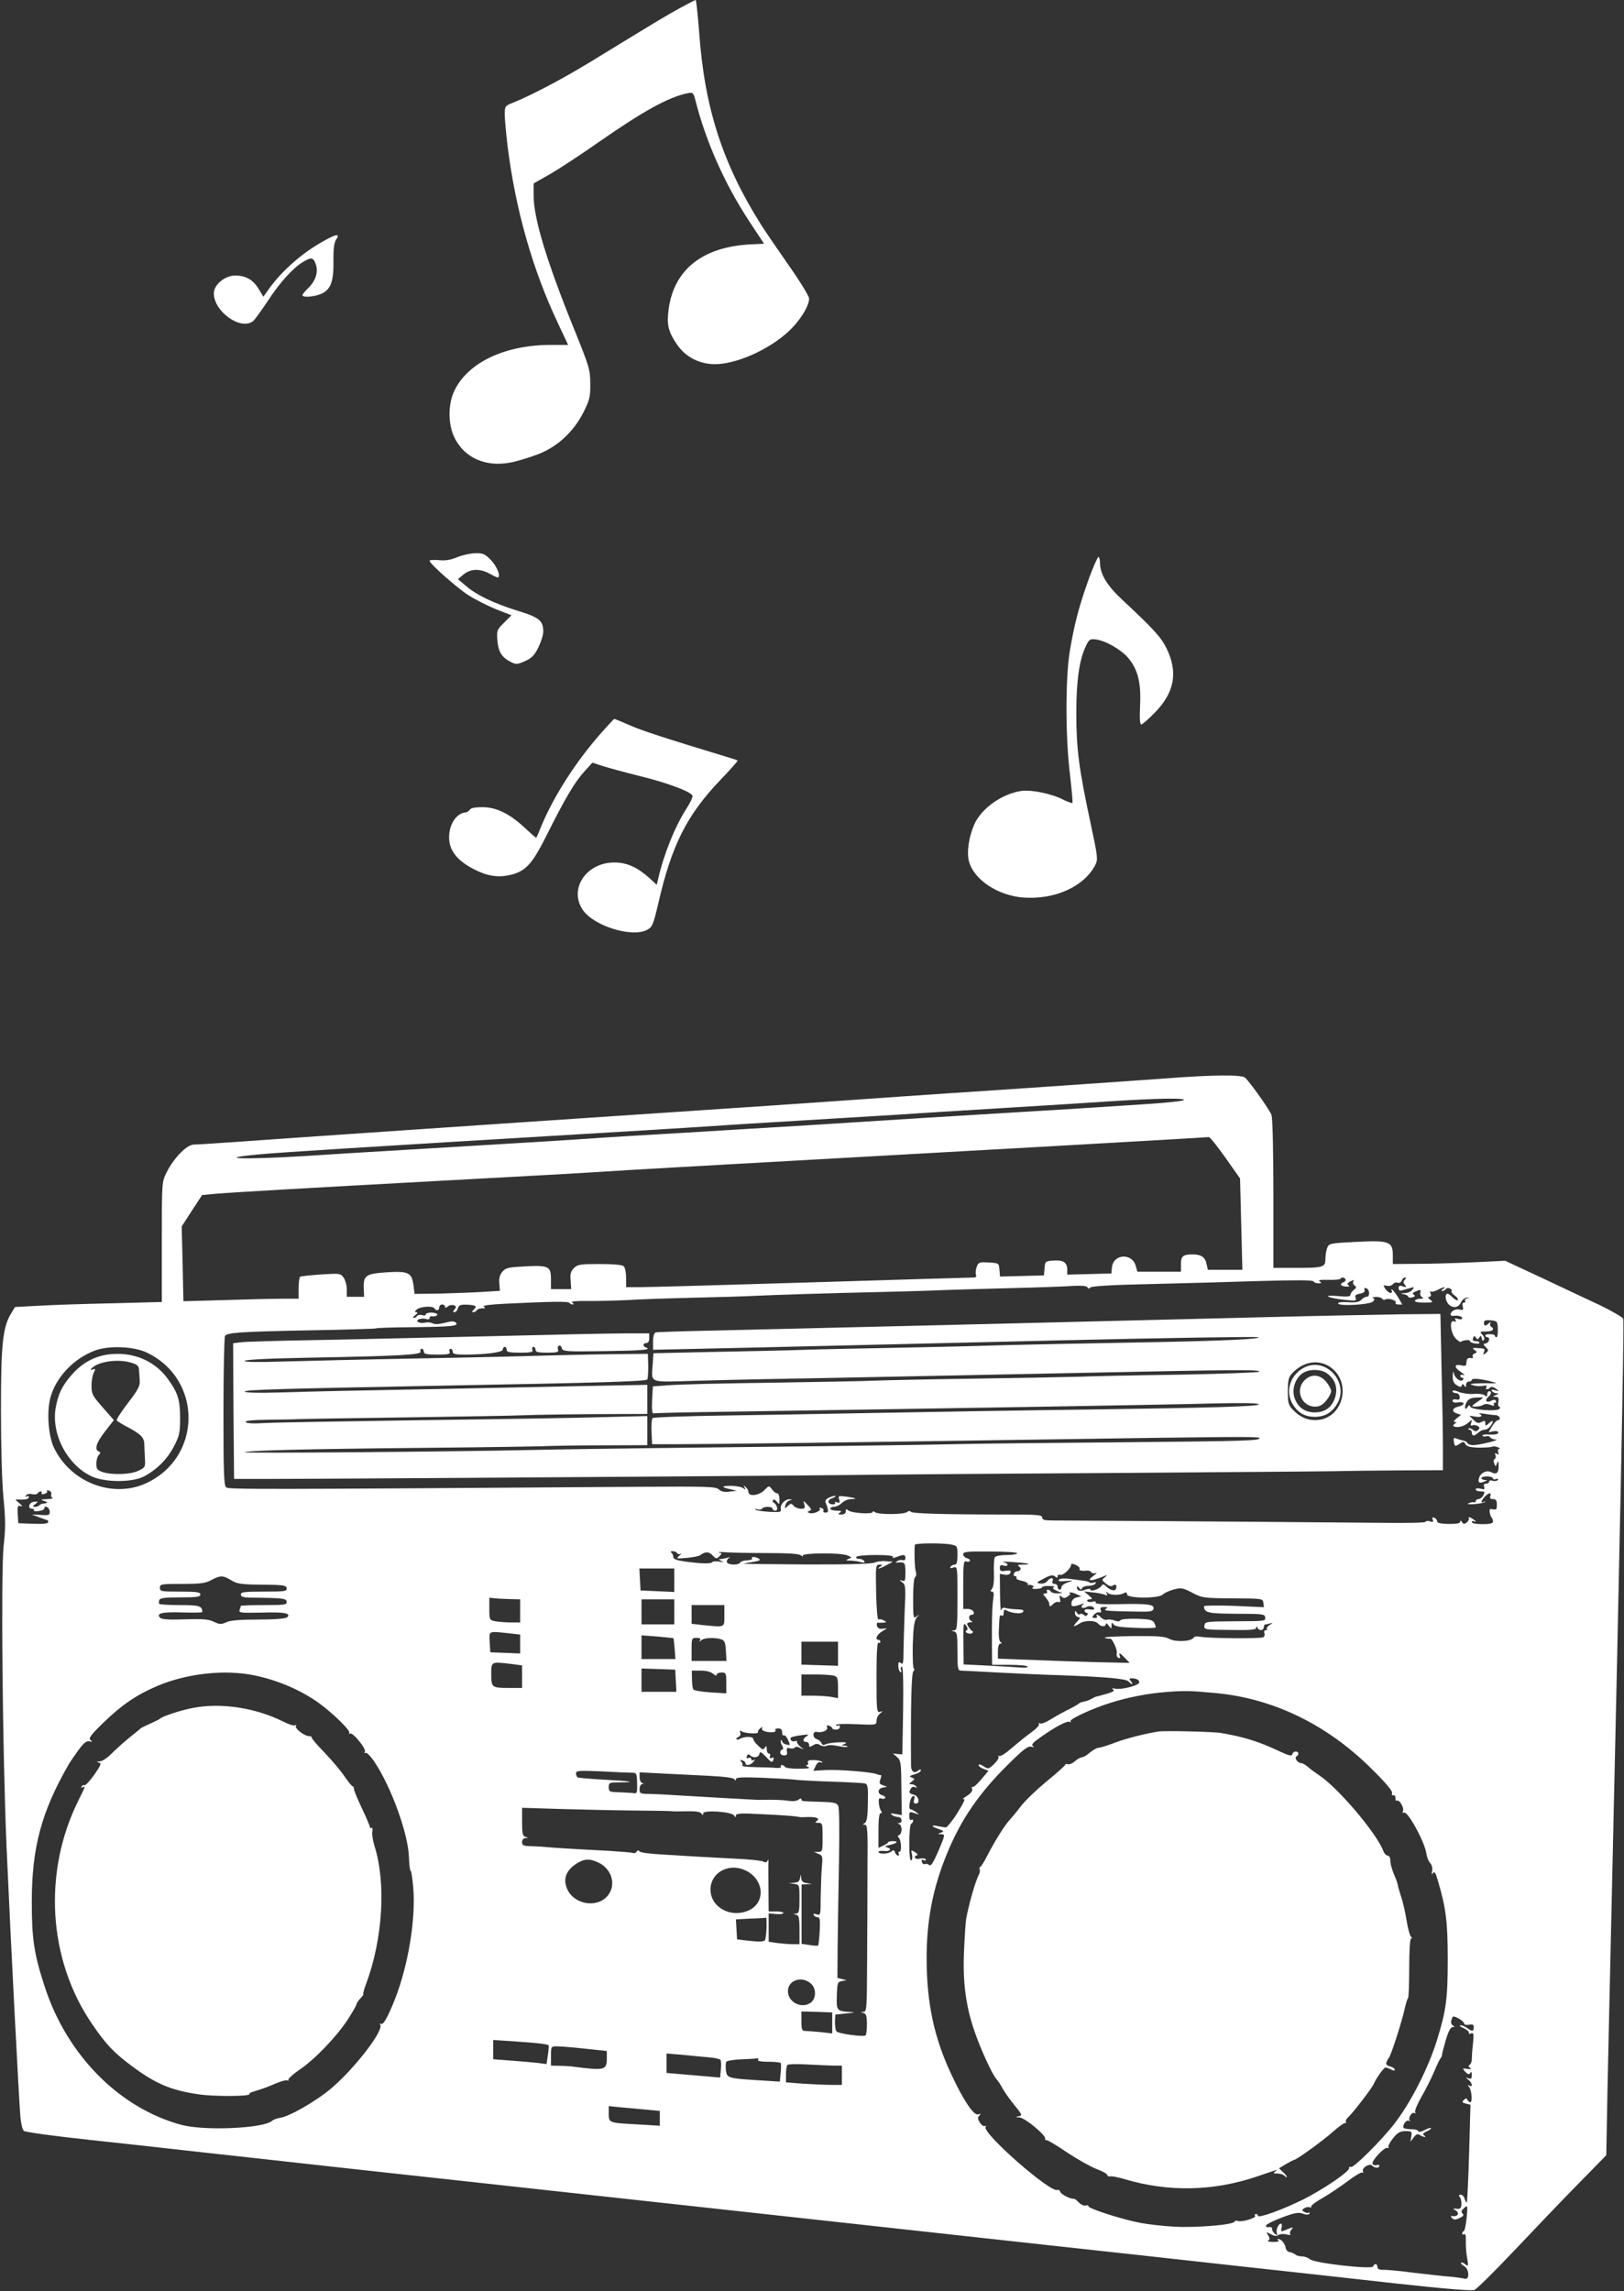 <?xml version="1.0" standalone="no"?>
<!DOCTYPE svg PUBLIC "-//W3C//DTD SVG 20010904//EN"
 "http://www.w3.org/TR/2001/REC-SVG-20010904/DTD/svg10.dtd">
<svg version="1.0" xmlns="http://www.w3.org/2000/svg"
 width="843pt" height="1189pt" viewBox="0 0 843 1189"
 preserveAspectRatio="xMidYMid meet">
<rect x="0" y="0" width="843" height="1189" fill="#333333" stroke="none"/>
<g transform="translate(0,1189) scale(0.1,-0.1)"
fill="#ffffff" stroke="none">
<path d="M3533 11850 c-70 -38 -115 -65 -458 -275 -150 -92 -315 -179 -412
-218 -41 -16 -43 -19 -43 -60 0 -23 7 -99 15 -167 41 -327 129 -638 261 -917
l53 -113 -90 0 c-236 0 -428 -90 -499 -235 -36 -72 -35 -181 1 -250 52 -102
160 -149 286 -126 37 7 103 27 147 44 103 40 186 119 237 222 30 60 34 78 33
145 0 70 -5 87 -81 275 -145 357 -213 582 -213 699 l0 64 88 50 c48 28 161
102 252 166 230 160 362 233 459 252 28 6 30 4 41 -37 54 -214 152 -433 277
-624 l79 -120 -66 -3 c-250 -12 -400 -128 -429 -335 -11 -80 -3 -117 42 -183
44 -66 117 -104 198 -104 111 0 280 75 381 169 60 55 108 132 108 172 0 11
-46 87 -103 168 -56 80 -121 175 -144 211 -203 321 -296 611 -324 1005 -7 91
-15 165 -18 165 -3 0 -38 -18 -78 -40z"/>
<path d="M1685 10642 c-113 -62 -219 -154 -288 -250 l-30 -42 -24 40 c-29 48
-67 70 -122 70 -54 0 -111 -48 -111 -92 0 -95 139 -194 203 -145 9 6 42 53 75
102 63 97 131 173 184 205 45 27 55 25 68 -14 13 -41 -3 -87 -44 -125 -14 -14
-26 -28 -26 -33 0 -13 58 -9 95 6 51 22 67 61 66 169 -1 65 3 97 14 114 21 31
3 30 -60 -5z"/>
<path d="M2375 8999 c-35 -15 -64 -20 -97 -16 -27 2 -48 1 -48 -3 0 -15 137
-137 200 -178 36 -23 101 -56 145 -74 l80 -31 -39 -39 c-37 -37 -38 -40 -34
-93 5 -59 23 -87 71 -111 25 -13 32 -13 72 5 35 15 49 30 69 70 14 28 26 65
26 83 0 57 -21 74 -132 108 -125 39 -215 82 -269 129 l-42 35 27 23 c39 33 89
34 145 2 18 -11 36 -18 38 -15 12 12 -11 62 -42 93 -28 28 -40 33 -76 32 -24
0 -66 -9 -94 -20z"/>
<path d="M5652 8886 c-48 -133 -75 -232 -98 -371 -24 -137 -24 -450 0 -643 9
-79 15 -146 13 -149 -3 -2 -23 5 -46 16 -61 32 -168 54 -221 46 -99 -15 -205
-90 -242 -172 -29 -66 -41 -146 -28 -194 26 -95 150 -177 282 -187 164 -12
315 57 373 168 15 30 14 40 -24 218 -61 285 -74 386 -74 572 0 172 16 278 51
350 14 30 21 35 47 32 50 -5 132 -51 170 -95 51 -60 69 -128 63 -249 -3 -65
-1 -98 6 -98 5 0 38 28 72 63 101 104 120 209 59 333 -29 58 -65 98 -228 250
-80 74 -116 133 -117 192 0 17 -4 32 -8 32 -4 0 -27 -51 -50 -114z"/>
<path d="M3117 8082 c-127 -145 -239 -318 -305 -474 -14 -35 -27 -64 -28 -66
-1 -1 -28 22 -60 52 -80 74 -148 107 -220 107 -36 0 -60 -4 -65 -13 -5 -7 -14
-13 -21 -14 -53 -4 -93 -72 -86 -146 6 -60 49 -109 130 -150 68 -35 124 -43
186 -29 82 20 115 56 194 215 91 182 141 267 192 323 l41 45 49 -16 c27 -9
115 -33 195 -53 140 -34 261 -79 275 -101 4 -6 -10 -37 -31 -69 -60 -93 -118
-238 -147 -366 l-7 -29 -39 36 c-61 55 -117 80 -180 80 -146 1 -239 -137 -165
-246 56 -83 254 -145 333 -104 28 15 32 24 58 133 70 307 149 464 328 650 49
51 87 95 85 96 -2 2 -22 9 -44 15 -352 107 -452 140 -516 168 -43 19 -79 34
-81 33 -1 0 -34 -35 -71 -77z"/>
<path d="M6060 6294 c-96 -7 -479 -34 -850 -59 -371 -24 -767 -52 -880 -60
-113 -8 -477 -33 -810 -55 -871 -58 -2031 -137 -2275 -155 -115 -8 -223 -15
-239 -15 -36 0 -104 -70 -141 -144 -25 -50 -25 -50 -25 -362 l0 -311 -268 -7
c-147 -3 -318 -9 -381 -13 l-113 -6 -19 -31 c-45 -73 -54 -160 -54 -501 0
-190 5 -376 13 -458 11 -112 11 -160 1 -249 -15 -142 -6 -1068 15 -1563 22
-497 65 -1329 72 -1402 3 -34 11 -67 18 -72 7 -6 159 -27 337 -46 178 -19 423
-46 544 -60 121 -13 488 -54 815 -90 1099 -120 3241 -355 3650 -400 223 -24
632 -69 910 -100 278 -30 673 -74 879 -97 249 -27 381 -38 395 -32 12 5 107
99 211 209 104 110 252 265 331 345 l142 145 6 325 c4 179 13 604 21 945 42
1832 67 3056 61 3071 -3 8 -57 39 -118 69 -62 29 -199 93 -304 143 l-191 89
-164 -8 c-90 -4 -221 -8 -291 -8 l-128 -1 0 45 c0 72 -19 79 -191 70 -137 -7
-141 -8 -150 -32 -5 -13 -9 -39 -9 -57 0 -43 -11 -46 -157 -46 l-113 0 0 384
c0 221 -4 395 -10 410 -11 29 -115 175 -138 194 -20 15 -166 14 -402 -4z m85
-113 c-6 -5 -86 -14 -180 -20 -333 -22 -473 -31 -730 -46 -298 -18 -595 -36
-1045 -65 -173 -10 -470 -29 -660 -40 -190 -11 -408 -24 -485 -30 -77 -5 -257
-17 -400 -25 -234 -14 -606 -36 -835 -50 -47 -3 -152 -10 -235 -15 -311 -19
-471 -13 -230 9 100 10 534 37 1685 106 228 13 480 29 560 34 162 11 330 22
820 51 184 11 364 22 400 25 36 2 218 14 405 25 187 11 430 27 540 34 244 16
402 19 390 7z m216 -299 l76 -108 6 -237 6 -237 -90 0 -89 0 -7 30 c-6 35 -28
50 -72 50 -50 0 -61 -9 -61 -51 l0 -39 -113 0 -113 0 -9 32 c-20 67 -116 60
-123 -9 l-3 -32 -115 -3 -114 -3 0 26 c0 37 -21 51 -72 47 -42 -3 -43 -4 -46
-40 l-3 -37 -114 -3 -114 -3 -3 35 c-3 35 -3 35 -56 38 -48 3 -53 1 -62 -22
-5 -14 -7 -33 -4 -41 4 -10 0 -15 -12 -15 -11 0 -388 -11 -839 -25 -451 -14
-853 -25 -892 -25 l-73 0 0 48 c0 26 -5 53 -12 60 -8 8 -50 12 -125 12 -101 0
-115 -2 -134 -21 -16 -16 -20 -30 -17 -65 l3 -44 -52 0 -53 0 0 49 c0 69 -10
75 -132 69 -91 -5 -103 -7 -121 -29 -13 -16 -18 -35 -15 -60 l3 -38 -80 -5
c-44 -3 -144 -7 -222 -9 l-141 -2 -6 47 c-9 64 -26 72 -139 65 -107 -7 -121
-16 -119 -81 l2 -46 -45 0 -45 0 0 38 c0 21 -7 48 -16 61 -17 23 -20 23 -117
17 -56 -4 -104 -9 -109 -12 -4 -3 -8 -30 -8 -60 l0 -54 -82 0 c-46 0 -180 -3
-299 -7 l-217 -6 -4 194 -5 194 53 82 53 81 63 6 c88 8 474 30 1228 71 355 19
715 39 800 45 85 6 524 31 975 56 841 47 2142 120 2160 123 6 0 44 -48 86
-107z m623 -631 c3 -5 -1 -11 -9 -15 -24 -9 -17 -21 12 -23 16 -1 21 2 13 7
-9 6 -7 11 10 20 18 9 21 9 15 0 -4 -7 -1 -16 6 -21 12 -8 11 -12 -3 -23 -10
-7 -18 -19 -18 -26 0 -9 -17 -11 -67 -6 -85 7 -53 -10 38 -20 56 -6 62 -5 56
10 -5 13 0 18 22 22 20 4 28 11 24 20 -3 10 0 12 10 8 18 -7 19 -44 1 -44 -7
0 -20 -7 -28 -16 -12 -12 -31 -15 -70 -12 -33 2 -52 -1 -50 -7 6 -15 164 -6
180 10 11 10 11 14 1 18 -6 3 0 6 15 6 15 1 30 -4 33 -9 4 -6 11 -8 16 -4 15
9 61 -5 54 -16 -3 -6 3 -10 14 -10 l20 0 -20 35 c-12 19 -26 38 -32 42 -6 3
-7 1 -3 -5 4 -7 1 -12 -6 -12 -7 0 -19 10 -27 21 -12 20 -11 21 8 16 11 -3 25
1 31 8 6 8 18 11 26 8 7 -3 17 2 20 11 3 9 11 16 17 16 8 0 7 -4 -1 -12 -9 -9
-9 -15 1 -26 10 -13 8 -14 -11 -8 -17 6 -22 3 -22 -9 0 -12 6 -15 20 -11 11 3
30 9 42 12 20 6 21 5 9 -10 -7 -9 -25 -17 -40 -17 -23 -2 -24 -2 -3 -6 12 -2
22 -8 22 -13 0 -4 9 -6 21 -3 14 4 17 8 9 13 -12 8 -8 12 22 23 12 4 15 2 11
-10 -3 -8 0 -19 8 -24 11 -7 9 -9 -8 -9 -12 0 -25 -4 -28 -10 -4 -6 14 -10 46
-10 49 0 51 1 33 15 -12 9 -14 14 -5 15 8 0 11 6 7 17 -4 10 -4 14 0 11 3 -4
19 -1 35 7 31 17 52 20 29 5 -9 -6 -10 -10 -3 -10 6 0 14 4 18 10 3 5 12 7 20
4 8 -4 13 -10 10 -14 -3 -5 5 -16 17 -24 12 -9 19 -19 15 -23 -4 -3 -16 3 -28
15 -11 13 -24 20 -28 18 -14 -9 -5 -46 14 -60 24 -17 48 -10 60 17 6 12 19 22
30 23 16 1 16 0 2 -3 -9 -3 -15 -9 -12 -14 4 -5 1 -9 -6 -9 -7 0 -9 -8 -6 -21
5 -17 2 -20 -16 -15 -21 5 -47 -9 -47 -26 0 -5 6 -8 13 -7 27 3 47 -2 47 -12
0 -6 -9 -8 -21 -4 -16 5 -19 4 -14 -6 6 -9 4 -11 -8 -6 -25 9 -17 -63 10 -90
12 -12 23 -19 26 -17 9 9 47 13 47 5 0 -5 11 -11 25 -13 14 -3 25 -1 25 3 0 5
-9 9 -20 9 -14 0 -18 5 -13 16 5 13 7 13 14 2 8 -11 11 -11 18 1 7 11 10 10
13 -5 2 -13 6 -15 11 -7 4 6 0 19 -9 27 -14 15 -12 16 20 16 35 0 47 12 26 25
-6 4 -7 12 -4 18 5 8 3 8 -7 0 -18 -17 -26 -16 -26 3 0 11 9 14 35 12 34 -4
36 -5 37 -46 1 -23 -2 -42 -7 -42 -4 0 -8 3 -8 8 0 4 -11 8 -25 8 -14 1 -25
-2 -25 -7 0 -5 5 -9 10 -9 17 0 11 -28 -7 -32 -15 -3 -15 -4 0 -20 15 -15 15
-17 0 -30 -15 -11 -16 -11 -10 5 7 18 6 19 -36 21 -24 2 -26 0 -13 -10 15 -11
15 -12 1 -18 -9 -3 -13 -11 -10 -17 4 -6 0 -9 -11 -7 -10 2 -19 -3 -20 -9 -1
-7 -2 -18 -3 -24 0 -7 -11 -9 -25 -5 -38 9 -40 -10 -3 -34 17 -12 24 -19 15
-16 -10 3 -18 1 -18 -4 0 -6 5 -10 11 -10 5 0 7 -5 4 -10 -10 -16 -43 7 -48
32 -3 16 -5 11 -6 -12 -1 -26 5 -39 21 -49 17 -11 23 -11 26 -1 3 9 6 9 13 -1
7 -11 9 -10 9 4 0 9 7 17 15 17 8 0 15 4 15 9 0 10 53 5 105 -10 29 -8 29 -8
-10 -8 -22 1 -56 0 -75 -1 -32 -2 -33 -3 -10 -10 14 -4 36 -5 49 -2 16 3 22 1
17 -7 -9 -13 6 -15 20 -2 5 6 17 4 29 -6 19 -15 19 -15 -4 -8 -16 5 -21 4 -17
-4 4 -6 15 -11 24 -12 14 0 13 -2 -3 -9 -19 -8 -19 -9 -1 -9 14 -1 17 -7 14
-26 -3 -14 -1 -25 4 -25 5 0 6 -5 2 -11 -9 -16 -147 -6 -152 11 -3 9 -6 9 -13
-1 -14 -23 -20 -3 -7 22 10 18 22 25 53 26 35 2 38 1 22 -10 -52 -35 -54 -36
-27 -37 14 0 31 4 39 9 9 6 24 6 38 0 16 -6 22 -5 18 1 -3 6 -1 10 5 10 6 0 8
5 5 10 -4 7 -12 7 -25 0 -24 -13 -35 3 -15 20 17 14 20 30 5 30 -5 0 -10 -7
-10 -16 0 -13 -3 -14 -13 -5 -8 6 -33 9 -57 7 -24 -2 -58 3 -77 10 -20 9 -33
10 -33 4 0 -5 8 -10 18 -10 10 0 18 -8 19 -19 1 -14 -3 -17 -18 -14 -11 3 -19
0 -19 -7 0 -8 11 -11 30 -8 36 5 36 -14 0 -22 -32 -7 -36 -27 -9 -35 l23 -8
-23 -18 c-14 -12 -18 -19 -10 -19 12 0 12 -2 0 -9 -7 -5 -9 -11 -5 -13 17 -10
54 -1 75 18 21 18 22 18 16 0 -5 -13 -3 -17 6 -13 8 3 20 1 28 -4 11 -6 11
-11 2 -20 -9 -9 -16 -9 -28 1 -8 7 -18 10 -22 6 -3 -3 -1 -6 5 -6 7 0 12 -7
12 -15 0 -8 4 -15 9 -15 5 0 16 7 25 15 8 8 22 15 32 15 9 0 23 8 30 18 20 26
16 37 -6 17 -18 -17 -20 -17 -20 -1 0 14 -4 15 -20 6 -16 -8 -24 -6 -41 11
l-22 22 32 -5 c31 -5 42 5 19 16 -7 3 5 2 27 -1 22 -4 48 -7 57 -7 10 0 20 -6
22 -13 3 -7 0 -13 -7 -13 -7 0 -21 -14 -31 -31 l-19 -32 25 5 c15 3 25 0 25
-7 0 -8 -15 -11 -44 -10 -23 2 -40 -1 -38 -6 3 -4 12 -6 19 -3 8 3 17 1 21 -5
3 -6 16 -11 28 -12 29 -1 -80 -28 -115 -29 -14 0 -28 5 -30 10 -2 6 -12 12
-23 14 -11 2 -27 7 -36 11 -13 5 -15 1 -12 -19 5 -24 6 -24 28 -10 21 14 24
14 32 -1 7 -12 25 -17 69 -18 33 0 64 2 69 5 6 3 19 2 30 -3 11 -4 15 -8 8 -8
-7 -1 -10 -8 -6 -18 5 -12 3 -14 -7 -8 -10 6 -12 4 -7 -8 3 -9 1 -17 -4 -19
-6 -2 -7 -12 -3 -22 7 -19 8 -19 15 0 6 15 8 12 8 -13 1 -38 -11 -48 -39 -33
-23 12 -56 -4 -63 -32 -6 -23 2 -28 28 -17 17 6 17 8 3 8 -10 1 -18 5 -18 10
0 5 14 9 30 9 17 -1 30 -5 30 -11 0 -5 7 -6 16 -3 9 3 12 2 9 -5 -4 -5 -15 -7
-26 -4 -11 4 -19 2 -19 -4 0 -6 -7 -11 -16 -11 -11 0 -14 -5 -10 -16 5 -13 1
-15 -19 -10 -14 4 -25 2 -25 -4 0 -5 11 -10 25 -10 23 0 24 -2 15 -20 -6 -11
-17 -20 -25 -20 -8 0 -15 -5 -15 -11 0 -5 -3 -8 -7 -6 -5 3 -17 1 -28 -4 -14
-5 -5 -7 28 -5 26 2 51 7 55 11 4 5 1 5 -5 1 -18 -10 -16 4 4 26 20 22 37 24
29 3 -4 -10 1 -15 14 -15 15 0 20 -7 20 -29 0 -24 -3 -28 -20 -24 -16 4 -20 1
-17 -16 2 -11 6 -24 10 -27 4 -4 7 -13 7 -21 0 -9 -16 -13 -55 -13 -32 0 -55
4 -55 11 0 5 5 7 10 4 6 -3 10 -4 10 -1 0 3 -10 10 -21 17 -12 6 -19 7 -15 1
3 -5 -1 -16 -10 -23 -13 -10 -17 -10 -25 2 -6 9 -9 10 -9 2 0 -9 -19 -12 -60
-12 -42 1 -60 5 -60 14 0 7 -7 15 -14 18 -11 4 -13 1 -9 -10 5 -12 1 -14 -15
-8 -12 3 -22 2 -22 -3 0 -5 -104 -7 -247 -5 -191 2 -1086 9 -1685 12 -46 0
-58 3 -58 15 0 14 -24 16 -177 16 -337 0 -498 5 -505 14 -4 6 -12 5 -20 -1
-16 -14 -149 -14 -166 -1 -7 6 -12 6 -12 1 0 -13 -109 -6 -126 8 -11 9 -14 8
-14 -5 0 -10 -8 -16 -22 -16 -19 0 -20 2 -8 10 11 7 7 10 -17 10 -18 0 -33 5
-33 10 0 6 9 10 20 10 11 0 29 9 40 20 11 11 32 20 47 20 38 0 25 6 -25 13
-40 5 -42 4 -36 -15 5 -17 3 -20 -10 -15 -10 4 -14 3 -11 -3 3 -5 -4 -8 -15
-7 -26 2 -26 24 1 32 11 4 18 9 16 11 -2 3 -16 -1 -31 -7 -19 -9 -25 -17 -20
-28 16 -40 16 -51 0 -51 -10 0 -15 4 -12 9 3 5 -1 12 -10 15 -9 3 -12 2 -9 -4
8 -12 -35 -29 -54 -22 -12 5 -12 6 1 11 12 5 11 10 -10 31 -24 25 -24 25 -17
3 5 -20 3 -23 -18 -23 -14 0 -30 7 -37 15 -12 14 -15 14 -31 -1 -16 -15 -17
-14 -12 5 3 11 12 22 22 24 15 4 15 5 -1 6 -23 1 -50 -28 -45 -50 4 -16 -2
-18 -59 -15 -35 2 -68 7 -72 11 -4 5 1 5 10 2 10 -3 20 -2 23 3 8 13 55 13 55
0 0 -5 7 -10 15 -10 16 0 10 30 -9 42 -6 4 -7 10 -3 14 4 4 13 -1 20 -10 12
-16 13 -15 13 13 0 18 -5 31 -12 31 -7 0 -19 9 -27 21 -15 20 -15 20 -41 -6
-27 -27 -81 -33 -81 -8 0 7 -6 18 -14 25 -12 11 -13 10 -6 -2 7 -12 6 -13 -6
-4 -8 7 -36 12 -63 13 -53 0 -55 -7 -4 -18 l33 -8 -38 -4 c-26 -4 -43 0 -55
11 -15 15 -59 16 -402 14 -2009 -14 -2143 -14 -2156 -3 -12 9 -14 80 -14 393
0 209 4 386 8 393 11 17 78 22 442 29 184 3 338 8 342 10 4 3 83 5 175 6 213
2 256 6 240 23 -9 9 -21 10 -58 0 -30 -8 -52 -9 -63 -3 -10 5 -27 7 -39 4 -29
-7 -56 8 -31 18 9 3 25 4 35 1 11 -4 19 -2 19 4 0 6 3 10 7 10 18 -3 33 2 33
9 0 5 -13 9 -30 10 -16 0 -30 -4 -30 -9 0 -6 -9 -8 -19 -4 -11 3 -22 1 -26 -5
-3 -5 -11 -10 -18 -10 -6 0 -2 7 9 15 11 8 14 14 6 15 -10 0 -10 3 0 13 15 16
84 22 93 7 9 -15 25 -12 25 5 0 8 7 15 15 15 8 0 15 -5 15 -11 0 -8 5 -8 15 1
8 7 22 9 31 6 13 -5 14 -9 4 -21 -10 -12 -10 -15 0 -15 6 0 14 9 17 20 5 17
13 20 49 19 46 -3 52 -7 32 -27 -9 -9 -9 -12 -1 -12 7 0 15 5 18 10 3 6 16 10
28 10 17 0 19 2 8 9 -8 6 33 11 110 15 252 12 330 13 335 4 3 -4 11 -8 17 -8
7 0 6 4 -3 10 -10 6 18 9 85 8 55 0 147 2 205 5 58 4 209 9 335 12 127 3 273
7 325 10 109 5 351 13 660 20 118 3 265 7 325 10 61 2 216 7 345 10 129 3 269
8 312 11 52 3 78 1 83 -7 5 -8 10 -8 14 -1 4 7 115 14 311 18 168 4 426 11
575 16 181 5 271 5 273 -2 2 -5 13 -10 25 -10 18 0 19 2 7 10 -10 6 4 9 43 8
31 -1 60 1 64 5 9 10 21 9 27 -2z m-6221 -381 c292 -140 286 -549 -10 -680
-173 -76 -388 9 -473 187 -28 59 -38 179 -20 253 26 108 120 209 233 251 72
27 202 22 270 -11z m-497 -736 c-3 -7 0 -15 7 -18 7 -2 -6 -5 -28 -6 -35 -2
-37 -3 -15 -10 22 -7 21 -10 -9 -14 -5 0 -13 -4 -17 -8 -4 -5 -14 -8 -23 -8
-14 1 -13 3 2 14 17 13 16 14 -6 12 -26 -1 -36 -36 -11 -36 8 0 13 -4 10 -8
-3 -5 8 -6 25 -4 16 2 29 8 29 13 0 20 26 7 28 -14 1 -20 -2 -22 -46 -19 l-47
2 40 -15 c22 -8 41 -15 43 -15 1 0 2 -5 2 -10 0 -7 -29 -10 -77 -8 l-78 3 -3
47 c-2 41 0 47 15 42 12 -4 10 1 -7 15 -23 19 -23 21 -5 19 36 -2 55 2 55 13
0 5 -5 7 -12 3 -7 -5 -8 -3 -3 5 4 7 17 10 30 7 13 -3 27 -2 30 4 3 5 11 10
16 10 6 0 8 -4 5 -9 -4 -5 3 -7 14 -4 11 3 17 9 14 14 -3 5 2 6 11 3 9 -4 14
-12 11 -20z m4673 -260 c30 -6 31 -9 31 -55 0 -36 -4 -49 -14 -49 -8 0 -18 -5
-22 -11 -4 -8 0 -9 15 -4 21 6 21 5 21 -159 0 -151 -2 -166 -17 -167 -17 -1
-17 -2 0 -6 15 -4 17 -18 17 -104 0 -88 2 -99 18 -99 9 0 97 -5 194 -10 98 -5
244 -12 325 -14 239 -9 336 -18 351 -32 18 -19 28 -18 12 1 -10 12 -9 15 6 15
26 0 44 -13 36 -25 -11 -15 -95 -35 -123 -29 -17 4 -20 3 -11 -4 10 -6 0 -13
-35 -23 -26 -7 -50 -14 -53 -14 -3 0 -14 -6 -25 -12 -11 -6 -29 -13 -40 -14
-11 -2 -22 -7 -25 -10 -3 -4 -30 -19 -60 -34 -30 -15 -72 -39 -93 -52 -21 -13
-43 -21 -49 -17 -6 4 -8 3 -5 -3 4 -6 -14 -25 -39 -43 -25 -18 -70 -54 -101
-81 -31 -27 -60 -46 -66 -42 -5 3 -7 2 -4 -4 4 -5 -7 -23 -23 -38 -28 -27 -30
-27 -55 -11 -14 9 -25 12 -25 6 0 -6 11 -15 26 -20 l25 -10 -37 -44 c-21 -25
-41 -43 -46 -40 -4 3 -5 -2 -2 -10 4 -10 -6 -23 -28 -37 -18 -11 -26 -19 -16
-16 11 4 0 -20 -32 -71 -26 -42 -54 -76 -61 -76 -8 1 -26 4 -41 7 -38 8 -35
-2 4 -15 28 -10 30 -12 12 -19 -18 -7 -18 -8 2 -8 21 -1 20 -4 -14 -85 -28
-64 -39 -82 -49 -75 -7 6 -16 8 -22 5 -5 -3 -12 1 -15 10 -5 12 -2 15 9 10 9
-3 13 -2 10 4 -3 6 -17 7 -31 4 -23 -6 -36 10 -14 18 6 2 1 9 -11 16 -20 13
-21 12 -15 -11 3 -14 2 -29 -4 -32 -6 -4 -10 28 -10 89 0 52 4 98 10 101 6 3
10 11 10 16 0 6 -4 7 -10 4 -6 -3 -10 5 -10 19 0 24 2 25 28 16 25 -9 26 -9 8
5 -11 8 -24 15 -29 15 -14 0 -3 63 12 68 9 3 11 -2 6 -17 -4 -15 -2 -21 9 -21
24 0 15 40 -11 46 -25 7 -27 12 -14 33 5 8 14 10 21 6 9 -5 11 -4 6 3 -4 7
-15 12 -24 12 -16 1 -15 2 1 14 17 13 17 14 0 21 -15 6 -12 9 15 17 17 5 32
13 32 20 0 7 -5 6 -15 -2 -19 -16 -36 -3 -36 26 -2 313 2 478 12 490 6 8 8 14
3 14 -5 0 -7 55 -6 122 3 96 8 127 20 143 16 18 16 19 0 6 -17 -13 -18 -7 -18
92 0 63 4 108 10 112 6 4 8 16 4 28 -6 18 -9 105 -5 140 1 9 146 10 190 1z
m-1424 -44 c4 -6 12 -8 18 -4 7 3 3 -2 -7 -10 -18 -15 -16 -16 39 -11 32 3 64
9 70 14 25 20 46 19 64 -1 18 -19 21 -19 35 -5 14 14 14 16 -2 20 -9 3 8 3 38
1 30 -2 127 -4 214 -4 112 0 163 -4 174 -12 9 -7 13 -8 9 -2 -9 15 194 17 231
2 25 -10 26 -11 7 -18 -17 -7 -16 -9 10 -9 17 -1 41 -4 54 -8 17 -4 22 -3 17
5 -4 7 -16 12 -27 12 -11 0 -17 5 -14 10 3 6 49 10 101 10 61 0 93 -4 89 -10
-4 -7 3 -7 20 0 36 14 45 13 45 -6 0 -9 -6 -14 -13 -11 -8 3 -20 1 -28 -4 -12
-8 -12 -10 1 -8 36 4 40 -1 40 -51 0 -43 -2 -49 -17 -43 -16 5 -16 4 1 -9 17
-13 18 -26 12 -149 -3 -74 -5 -167 -6 -208 0 -61 -2 -72 -14 -62 -11 9 -13 6
-13 -14 0 -14 4 -28 10 -32 6 -4 8 0 4 10 -3 10 -2 17 4 17 7 0 9 -74 7 -227
l-4 -228 -25 2 -24 3 21 -18 c20 -17 22 -29 23 -160 l2 -142 -33 6 c-25 4 -29
3 -18 -5 8 -6 23 -11 33 -11 19 0 24 -30 5 -31 -10 0 -10 -2 0 -6 6 -2 12 -15
12 -28 0 -13 -6 -26 -12 -28 -9 -4 -9 -8 -3 -14 13 -11 17 -73 4 -73 -6 0 -7
-4 -4 -10 3 -6 2 -10 -3 -10 -6 0 -13 8 -16 17 -5 12 -9 14 -18 5 -14 -14 -68
-16 -68 -3 0 4 14 7 30 5 32 -4 42 12 13 19 -12 3 -8 7 15 12 40 9 49 20 16
20 -13 0 -24 -3 -24 -6 0 -3 -11 -11 -25 -17 l-25 -12 0 90 c0 60 4 90 11 90
8 0 8 4 2 13 -5 6 -10 25 -11 41 -2 21 2 27 13 22 8 -3 17 -1 20 3 2 5 -4 11
-15 14 -27 7 -25 35 3 40 l22 4 -22 8 c-18 6 -20 11 -13 31 5 13 6 23 2 22 -4
-1 -14 2 -22 5 -27 11 -194 24 -261 21 l-67 -4 12 25 c7 16 17 23 26 19 8 -3
11 -2 7 3 -5 4 -24 8 -43 9 -25 0 -34 -3 -30 -13 3 -7 0 -13 -7 -14 -7 0 -3
-4 8 -9 14 -6 0 -9 -47 -9 -37 -1 -70 4 -73 9 -3 6 -11 10 -16 10 -6 0 -8 -4
-5 -9 3 -5 -9 -7 -27 -6 -17 2 -65 3 -106 4 -41 1 -71 4 -68 8 4 3 2 12 -5 20
-8 11 -7 12 6 7 9 -3 16 -10 16 -15 0 -15 27 -10 41 8 10 11 10 14 2 9 -8 -4
-13 -2 -13 4 0 7 -7 10 -14 7 -10 -4 -13 -1 -9 9 4 11 9 12 16 5 17 -17 45
-13 49 7 3 14 9 11 35 -16 26 -28 31 -31 37 -17 4 12 2 16 -8 12 -10 -4 -13
-1 -9 9 3 7 0 14 -6 14 -6 0 -11 10 -11 23 0 17 -2 19 -10 7 -7 -12 -13 -11
-34 10 -15 13 -26 29 -26 36 0 13 -48 13 -69 0 -7 -5 -15 -5 -18 -2 -3 3 1 8
10 12 9 3 13 12 10 21 -5 12 -3 14 8 7 17 -10 90 -14 84 -3 -3 4 3 13 12 20 9
8 14 9 10 3 -8 -14 14 -24 49 -24 14 0 22 4 19 10 -3 6 3 10 14 10 15 0 21 -6
21 -21 0 -11 4 -18 9 -15 4 3 13 -6 20 -20 15 -33 14 -33 -9 -27 -11 3 -20 10
-20 16 0 6 -3 8 -6 5 -3 -4 -1 -16 6 -27 7 -14 7 -21 0 -21 -5 0 -10 -7 -10
-15 0 -8 9 -15 19 -15 15 0 19 5 16 21 -3 17 0 20 15 16 11 -3 23 -1 26 4 3 5
14 5 27 -2 22 -10 22 -10 2 6 -11 9 -19 20 -18 25 2 5 -3 7 -11 4 -16 -6 -31
12 -18 20 5 3 29 8 53 11 35 5 40 4 27 -5 -22 -14 -23 -30 -3 -30 8 0 15 -7
15 -15 0 -13 3 -13 20 -3 15 10 24 10 38 1 11 -6 25 -7 33 -3 8 5 35 4 58 -1
24 -5 46 -7 49 -4 3 3 -3 5 -14 6 -18 0 -18 1 1 9 15 7 7 9 -30 8 -27 -1 -58
-5 -68 -10 -12 -6 -19 -5 -23 6 -3 8 -15 18 -25 21 -23 7 -21 42 1 37 27 -6
59 8 54 23 -5 11 -2 13 10 9 9 -3 16 -9 16 -13 0 -4 9 -7 20 -7 11 0 20 6 20
14 0 7 -4 10 -10 7 -5 -3 -10 -2 -10 3 0 5 46 7 105 4 104 -5 105 -4 105 18 0
13 8 29 18 37 16 14 16 14 0 9 -17 -5 -18 8 -18 180 0 121 3 183 10 179 6 -3
10 -1 10 4 0 6 -4 11 -10 11 -20 0 -9 26 18 43 l27 17 -25 -3 c-16 -1 -25 4
-28 16 -2 10 0 17 5 16 4 -1 17 -1 28 0 18 1 19 2 2 12 -9 5 -21 7 -27 4 -5
-3 -10 52 -12 140 -3 139 -2 145 17 145 17 0 17 -2 5 -10 -26 -17 -1 -11 33 8
l32 17 -37 3 c-20 2 -46 -2 -57 -7 -13 -7 -137 -11 -358 -10 -186 1 -331 3
-323 4 8 2 33 7 54 10 29 5 36 9 25 16 -18 11 -42 12 -35 1 3 -5 -9 -9 -27
-10 -17 0 -33 -6 -35 -11 -5 -14 -59 -14 -68 0 -3 6 0 16 7 21 11 8 10 8 -4 4
-10 -3 -26 -6 -35 -7 -14 0 -13 -2 3 -10 15 -7 13 -8 -12 -3 -17 3 -34 1 -36
-3 -6 -10 -61 -8 -147 4 -39 6 -55 12 -55 23 0 8 -4 18 -10 22 -6 5 -3 8 7 8
9 0 20 -5 23 -10z m1765 -1 c0 -5 -24 -9 -54 -9 -31 0 -58 -5 -62 -12 -4 -6
-6 -42 -5 -80 2 -42 -2 -75 -10 -84 -9 -11 -9 -14 1 -14 8 0 10 -11 6 -37 -6
-41 -8 -106 -7 -250 l1 -93 89 0 c50 0 92 -4 95 -9 3 -5 -13 -7 -37 -5 -23 2
-99 6 -169 10 l-126 6 -1 111 c-1 99 0 109 13 92 10 -14 11 -22 3 -27 -8 -5
-5 -9 6 -14 10 -4 21 -3 25 2 4 5 5 8 3 7 -5 -3 -30 29 -31 40 0 4 8 7 18 8
10 0 12 3 5 6 -18 7 -16 33 2 33 9 0 12 6 9 15 -4 8 -17 15 -30 15 l-24 0 0
126 c0 107 2 125 15 121 8 -4 17 -2 20 2 2 5 -4 11 -15 14 -11 3 -20 12 -20
21 0 13 20 15 140 14 77 0 140 -4 140 -9z m59 -55 c2 -2 -11 -4 -30 -4 -25 0
-30 -3 -19 -10 15 -9 7 -25 -12 -25 -6 0 -13 -6 -15 -12 -3 -7 0 -13 7 -13 6
0 9 -4 6 -9 -3 -5 10 -12 29 -15 19 -4 33 -12 31 -19 -1 -7 -1 -9 1 -5 2 4 11
4 19 1 11 -4 12 -8 4 -13 -6 -4 2 -7 19 -6 17 1 31 4 31 9 0 4 17 7 38 6 20 0
31 -3 23 -6 -10 -4 -5 -10 15 -19 l29 -12 -27 -1 c-15 -1 -30 4 -33 9 -3 6
-11 10 -16 10 -6 0 -7 -4 -4 -10 3 -5 -1 -10 -9 -10 -14 0 -13 -3 2 -20 9 -12
18 -25 18 -30 1 -6 2 -13 3 -16 0 -3 8 2 17 11 9 9 22 14 29 11 9 -3 11 2 7
17 -4 18 -3 20 9 10 11 -9 18 -8 33 3 11 8 16 14 11 14 -4 0 -6 2 -3 5 3 3 18
0 33 -7 l28 -13 -24 -5 c-15 -4 -25 -14 -27 -27 -3 -23 6 -24 53 -8 14 5 16 4
6 -3 -17 -12 0 -24 19 -12 14 9 40 3 40 -10 0 -4 -11 -5 -25 -2 -15 2 -25 0
-25 -7 0 -6 5 -11 11 -11 5 0 7 -5 4 -10 -5 -8 -11 -8 -19 -1 -7 6 -16 8 -20
4 -4 -4 -11 -1 -16 7 -8 13 -10 12 -10 -2 0 -9 7 -18 16 -20 13 -2 12 -7 -6
-25 -24 -26 -19 -29 13 -9 27 18 83 18 98 -1 14 -16 39 -17 39 -1 0 6 7 3 15
-8 14 -19 14 -19 15 1 0 16 2 17 10 5 7 -11 36 -15 114 -18 59 -3 106 -1 106
3 0 3 -4 14 -9 24 -8 14 -25 18 -89 20 -46 1 -83 -2 -86 -8 -5 -7 -15 -7 -31
-1 -14 5 -31 7 -39 4 -7 -3 -20 2 -29 10 -16 17 -32 22 -23 8 3 -5 -1 -9 -9
-9 -18 0 -19 5 -2 21 7 7 18 11 25 8 7 -2 10 2 6 12 -5 12 0 16 17 16 19 0 21
-2 9 -10 -15 -10 6 -11 175 -14 57 -1 70 2 73 15 4 23 -30 27 -180 24 -86 -2
-126 1 -121 8 4 6 -2 8 -15 5 -12 -4 -25 -2 -28 3 -3 5 3 9 13 9 15 1 15 3 -6
21 l-24 20 44 -5 c24 -2 53 -8 63 -12 15 -6 17 -4 11 7 -7 12 -6 12 7 1 16
-12 64 -12 86 2 7 4 12 1 12 -8 0 -22 164 -23 186 -1 8 8 34 20 57 26 38 10
47 9 96 -17 52 -27 59 -28 210 -29 153 -1 156 -1 159 -23 l3 -23 -155 7 c-86
3 -156 2 -156 -2 1 -34 19 -38 167 -39 135 0 149 -2 150 -17 2 -22 8 -21 -167
-22 -140 -1 -145 -2 -148 -22 -3 -21 0 -22 132 -23 105 -2 136 1 137 11 0 10
2 10 6 1 7 -18 33 -16 33 2 0 8 4 15 9 15 5 0 18 3 28 6 12 3 10 1 -5 -8 -12
-8 -19 -17 -16 -21 4 -4 2 -7 -5 -7 -7 0 -11 -7 -8 -15 4 -8 1 -18 -6 -22 -13
-8 -287 -6 -329 3 -14 3 -29 1 -32 -5 -12 -20 -91 -24 -125 -7 -25 14 -61 16
-194 15 -89 -1 -153 -5 -142 -9 11 -4 23 -6 26 -4 10 6 41 -58 36 -76 -3 -10
1 -21 9 -24 8 -3 11 0 7 10 -8 21 0 17 27 -11 l24 -25 -180 4 c-98 3 -252 8
-341 12 l-163 6 0 39 c0 24 5 39 13 39 8 0 9 2 1 8 -7 4 -11 30 -9 62 3 79 4
82 15 75 6 -3 10 3 10 15 0 13 4 19 11 14 26 -16 79 -22 89 -10 7 10 0 13 -32
14 -23 1 -50 4 -59 7 -11 4 -19 -1 -22 -12 -3 -10 -5 29 -6 86 l-1 103 24 -4
c16 -3 27 0 31 10 4 11 -1 13 -25 10 -24 -4 -30 -1 -30 14 0 15 5 18 20 13 11
-3 20 -2 20 4 0 5 -10 12 -22 14 -13 3 11 3 52 0 41 -3 77 -7 79 -9z m265 -25
c-5 -9 8 -13 38 -10 9 1 19 -3 22 -8 4 -6 14 -8 24 -5 9 4 4 -3 -13 -15 -37
-26 -14 -29 43 -6 32 13 34 13 18 0 -18 -14 -18 -15 5 -34 15 -12 28 -16 35
-10 14 11 24 1 17 -16 -5 -15 -30 -9 -52 13 -13 12 -16 12 -25 0 -13 -17 -56
-30 -56 -17 0 5 -12 4 -26 -1 -28 -11 -44 -6 -44 13 0 7 4 6 11 -3 8 -11 12
-12 16 -2 2 6 18 12 33 12 16 0 32 5 36 12 5 7 2 9 -8 5 -9 -3 -19 -3 -22 0
-3 4 -16 8 -29 9 -12 2 -45 6 -73 10 -33 4 -54 2 -58 -5 -5 -7 7 -9 36 -6 43
4 43 4 11 -7 -18 -6 -33 -17 -33 -24 0 -8 -4 -14 -10 -14 -5 0 -10 7 -10 15 0
8 -7 15 -16 15 -10 0 -14 6 -10 15 7 20 -14 19 -28 -1 -7 -9 -22 -14 -37 -12
-22 3 -20 5 20 26 33 18 46 20 57 11 11 -9 14 -9 14 1 0 7 6 10 14 7 14 -5 56
34 56 53 0 6 10 5 25 -2 13 -6 22 -15 19 -19z m-2104 -60 l0 -61 -87 4 -88 4
-3 57 -3 57 91 0 90 0 0 -61z m-2300 0 c31 -19 51 -22 160 -23 110 -1 125 -3
128 -18 3 -16 -8 -18 -117 -18 -101 0 -121 -2 -121 -15 0 -11 12 -15 43 -16
176 -2 192 -4 195 -21 3 -16 -8 -18 -117 -18 -67 0 -121 -2 -121 -4 0 -2 -3
-12 -6 -21 -6 -15 4 -16 112 -14 120 4 156 -3 135 -24 -7 -7 -62 -12 -149 -12
-95 0 -146 -4 -167 -14 -27 -12 -35 -12 -66 3 -27 13 -58 15 -151 12 -87 -3
-120 0 -128 9 -19 23 10 30 118 27 56 -2 102 -1 102 2 0 31 -14 36 -114 36
-57 0 -105 3 -109 6 -3 3 -3 12 0 20 4 11 29 14 109 14 86 0 104 3 104 15 0
12 -18 15 -105 15 -98 0 -105 1 -105 20 0 19 7 20 115 20 96 0 121 3 152 20
47 25 60 25 103 -1z m1453 -98 l47 -1 0 -60 0 -60 -49 0 c-27 0 -63 3 -80 6
-30 6 -31 8 -31 64 l0 58 33 -3 c17 -2 53 -3 80 -4z m847 -66 l0 -65 -85 0
-85 0 0 65 0 65 85 0 85 0 0 -65z m260 -20 c0 -63 5 -60 -109 -49 l-61 7 0 48
0 49 85 0 85 0 0 -55z m-1121 -91 l61 -7 0 -49 0 -49 -77 3 -78 3 -3 53 c-3
59 -9 57 97 46z m857 -26 c1 -2 4 -27 6 -55 l4 -53 -88 0 -88 0 0 61 0 62 81
-6 c45 -4 83 -8 85 -9z m138 -10 c-6 -10 -4 -10 7 0 14 13 70 15 104 4 16 -6
21 -17 23 -59 l3 -53 -91 0 -90 0 0 60 c0 58 1 60 26 60 17 0 23 -4 18 -12z
m716 -70 l0 -63 -95 3 -95 3 0 60 0 59 95 0 95 0 0 -62z m-1692 -54 l52 -7 0
-58 0 -59 -64 0 c-93 0 -96 2 -96 71 0 67 -2 66 108 53z m850 -86 l3 -58 -91
0 -90 0 0 60 0 61 88 -3 87 -3 3 -57z m194 35 c11 -9 18 -11 18 -5 0 7 11 12
25 12 24 0 25 -3 25 -54 l0 -54 -82 5 c-46 3 -86 10 -89 15 -4 6 -7 30 -7 54
l-1 44 46 0 c29 0 53 -6 65 -17z m-2380 -8 c123 -26 239 -76 333 -143 74 -54
165 -143 158 -155 -3 -5 -1 -7 4 -4 14 9 86 -80 77 -94 -4 -7 -3 -9 3 -6 6 4
27 -17 47 -47 89 -134 176 -376 179 -498 1 -37 5 -68 9 -68 3 0 9 -38 13 -85
14 -165 -26 -406 -96 -583 -38 -95 -60 -133 -72 -125 -6 3 -7 1 -3 -5 18 -30
-129 -222 -251 -327 -80 -69 -225 -152 -274 -157 -13 -2 -29 -8 -36 -14 -42
-40 -353 -54 -473 -21 -321 87 -593 362 -708 717 -55 168 -67 247 -67 440 0
281 50 468 192 714 7 12 29 44 49 72 29 39 42 50 58 47 17 -4 18 -3 6 6 -12 9
-1 25 67 91 96 93 173 145 281 191 155 65 350 86 504 54z m3006 -1 c19 -6 22
-13 22 -61 l0 -56 -37 7 c-21 3 -64 6 -95 6 l-58 0 0 55 0 55 73 0 c39 0 82
-3 95 -6z m1977 -90 c303 -27 585 -164 818 -397 69 -68 107 -113 103 -122 -3
-8 0 -14 7 -12 7 1 11 -6 11 -15 -1 -10 2 -16 6 -13 13 8 39 -35 33 -53 -4 -9
-2 -13 4 -9 19 12 107 -149 117 -211 2 -19 11 -41 20 -51 9 -10 13 -26 10 -41
-4 -19 -3 -21 4 -11 8 11 14 2 25 -36 43 -144 52 -216 52 -413 0 -201 -8 -263
-55 -415 -45 -147 -139 -331 -224 -439 -65 -84 -209 -227 -223 -222 -7 3 -12
0 -10 -6 3 -17 -135 -111 -239 -163 -105 -52 -234 -99 -234 -84 0 5 -5 9 -11
9 -5 0 -8 -4 -4 -10 7 -11 -71 -34 -90 -26 -8 3 -15 1 -17 -4 -5 -16 -199 -32
-309 -26 -58 3 -139 12 -180 20 -95 18 -269 74 -269 86 0 5 -6 7 -14 4 -8 -3
-24 4 -35 15 -12 12 -23 21 -26 20 -16 -3 -66 22 -71 35 -3 9 -10 13 -15 11
-32 -20 -392 295 -373 327 4 6 3 8 -3 5 -6 -4 -18 4 -26 17 -12 18 -13 26 -4
36 10 10 8 12 -5 7 -23 -8 -76 71 -140 208 -89 190 -127 367 -128 596 -1 196
31 367 104 545 73 180 168 318 319 467 80 79 103 97 121 92 14 -4 17 -3 8 3
-10 7 -1 18 35 43 78 56 142 90 155 83 6 -4 8 -3 5 3 -7 11 114 67 208 96 88
28 195 49 289 56 92 7 125 7 251 -5z m-3025 -414 c24 0 26 -3 27 -54 1 -54 1
-55 -25 -51 -15 1 -48 3 -74 4 -44 1 -48 3 -48 26 0 24 3 25 57 25 96 0 54 7
-81 14 -71 4 -133 9 -138 12 -4 3 -8 12 -8 21 0 14 16 15 133 10 72 -4 143 -7
157 -7z m400 -16 c77 -4 128 -10 132 -18 6 -8 8 -8 8 1 0 9 34 11 133 7 72 -3
146 -7 162 -9 17 -3 105 -8 195 -11 91 -3 172 -7 181 -10 13 -4 16 -20 14
-100 -1 -71 -5 -98 -16 -105 -12 -7 -12 -9 1 -9 13 0 15 -31 13 -227 0 -126
-1 -344 -2 -485 -1 -238 -2 -258 -18 -259 -17 -1 -17 -2 0 -6 13 -4 17 -15 17
-58 0 -30 -3 -56 -7 -58 -15 -9 -145 9 -152 22 -4 6 -7 29 -7 49 l2 37 59 6
c39 4 48 6 25 7 -77 4 -79 6 -76 85 2 68 4 72 27 76 l24 4 -24 6 -24 6 1 160
c1 88 4 285 7 438 3 172 2 284 -4 296 -8 15 -24 18 -88 20 -106 3 -103 3 -103
14 0 5 -6 4 -14 -2 -9 -8 -29 -10 -51 -7 -31 5 -77 7 -155 5 -16 0 -333 18
-445 25 -38 3 -94 5 -122 6 -50 0 -53 2 -53 25 0 14 6 25 13 26 10 0 10 2 0 6
-7 2 -13 16 -13 30 l0 25 118 -6 c64 -3 173 -9 242 -12z m-405 -180 c99 -1
190 -2 203 -3 12 -2 52 -2 89 -1 45 1 69 -3 74 -12 7 -10 9 -10 9 1 0 19 149
9 161 -11 7 -11 9 -11 9 0 0 11 25 13 133 7 125 -6 186 -11 197 -15 3 -1 22
-1 42 0 45 2 67 -8 47 -21 -10 -6 -8 -9 9 -9 21 0 22 -4 22 -75 0 -71 -1 -75
-22 -76 l-23 0 23 -10 c22 -8 23 -13 18 -71 -3 -35 -5 -105 -6 -156 0 -91 -1
-93 -21 -87 -15 5 -19 4 -15 -4 4 -6 13 -11 21 -11 11 0 13 -15 10 -71 -2 -39
-6 -73 -8 -76 -2 -2 -23 -1 -45 3 l-41 6 0 154 0 154 27 1 27 2 -27 4 c-20 3
-28 10 -29 26 -2 22 -2 22 -6 0 -3 -17 -12 -23 -31 -24 l-27 -2 28 -4 c27 -4
27 -5 27 -79 0 -63 -3 -74 -17 -75 -17 -1 -17 -2 0 -6 14 -4 17 -16 17 -79 l0
-74 -34 0 c-18 0 -54 3 -80 6 l-46 7 0 74 0 73 35 -3 c20 -3 38 0 41 4 3 5
-13 9 -35 9 l-41 0 -1 123 c-1 67 -1 129 0 137 0 10 -1 11 -5 3 -4 -9 -11 -10
-22 -4 -9 5 -75 12 -147 15 -71 4 -163 9 -203 11 -40 3 -121 7 -180 11 -59 3
-110 10 -113 16 -4 7 -9 6 -14 -1 -3 -7 -14 -10 -23 -7 -10 3 -66 7 -127 11
-143 7 -292 16 -330 20 -16 2 -49 3 -72 4 -36 1 -43 4 -43 21 0 12 7 20 18 21
16 1 16 2 0 6 -15 4 -18 16 -18 78 l0 73 193 -6 c105 -3 273 -7 372 -8z m-169
-270 c72 -34 95 -120 46 -175 -58 -65 -179 -40 -210 43 -19 49 -3 90 47 124
42 28 70 30 117 8z m757 -38 c104 -43 116 -172 20 -212 -92 -39 -195 19 -195
110 0 85 90 138 175 102z m116 -300 c-1 -30 -5 -59 -8 -65 -5 -8 -29 -9 -76
-4 l-69 8 -3 52 -3 52 77 4 c43 1 79 4 80 5 2 1 2 -22 2 -52z m231 -291 c29
-26 27 -80 -4 -100 -47 -31 -116 5 -116 61 0 58 73 82 120 39z m110 -203 l0
-55 -61 7 c-34 3 -70 6 -80 6 -16 0 -19 8 -19 51 l0 50 80 -2 80 -3 0 -54z
m3280 -3 c0 -7 11 -9 25 -7 19 4 25 1 25 -13 0 -23 -8 -23 -34 -4 -11 8 -27
15 -35 14 -9 0 -1 -7 17 -15 18 -8 30 -19 27 -24 -3 -6 1 -7 10 -3 15 5 16 -1
11 -53 -4 -32 -6 -69 -6 -81 0 -12 -5 -25 -11 -29 -8 -4 -7 -9 2 -16 10 -7 6
-8 -14 -5 -27 4 -27 4 -11 -15 14 -14 19 -16 26 -6 5 9 8 5 8 -11 0 -18 -4
-22 -17 -17 -17 6 -17 5 0 -8 19 -15 24 -41 5 -30 -10 6 -10 4 -2 -7 14 -19
18 -79 6 -79 -6 0 -12 6 -15 13 -4 9 -7 9 -18 -1 -11 -11 -10 -14 10 -19 l24
-6 -7 -251 c-4 -138 -10 -253 -12 -256 -3 -2 -7 6 -11 18 -3 12 -12 22 -20 22
-11 0 -13 -4 -5 -12 5 -7 9 -24 8 -38 -1 -20 -6 -25 -26 -23 -17 2 -20 0 -10
-5 31 -15 20 -39 -15 -32 -5 1 -4 -4 2 -11 10 -10 18 -10 39 0 20 9 24 15 16
23 -8 8 -7 15 3 24 7 8 16 14 19 14 8 0 -6 -125 -15 -128 -5 -2 -9 -8 -9 -13
0 -6 5 -7 11 -4 6 5 9 -8 8 -37 -1 -23 2 -63 7 -88 7 -41 6 -44 -10 -31 -9 8
-19 11 -22 8 -3 -3 4 -10 15 -17 28 -14 31 -74 4 -66 -10 3 -45 8 -78 11 -33
2 -116 12 -185 20 -69 9 -140 16 -157 15 -23 0 -33 4 -33 15 0 18 -17 20 -22
3 -6 -17 -306 17 -328 37 -9 8 -28 15 -41 15 -14 0 -29 4 -34 9 -6 5 -19 11
-29 13 -11 1 -20 11 -22 21 -3 23 -23 47 -38 47 -8 0 -7 -3 1 -8 6 -4 -6 -7
-27 -7 -21 0 -33 3 -27 7 9 6 9 12 0 27 -12 18 -11 19 14 6 18 -10 31 -11 39
-4 7 5 25 7 41 3 15 -4 25 -3 21 1 -4 5 -2 15 5 23 13 17 14 17 -37 -4 -16 -6
-18 -4 -14 14 4 12 2 22 -3 22 -13 0 -27 -33 -21 -50 4 -13 3 -13 -11 -2 -9 8
-15 19 -14 25 1 7 -6 11 -17 9 -10 -2 -16 2 -14 8 2 7 40 26 83 42 64 24 85
28 107 20 19 -7 30 -7 35 0 3 6 2 8 -3 5 -6 -3 -16 -1 -24 4 -13 8 -13 10 0
19 8 5 21 8 28 5 7 -3 11 -1 8 3 -3 5 24 25 59 45 35 20 93 59 130 87 37 28
71 48 76 45 5 -3 7 0 4 7 -7 18 34 43 48 29 14 -14 37 -14 37 -1 0 5 -6 7 -14
4 -8 -3 -17 0 -21 6 -9 14 64 92 78 83 6 -3 7 -2 4 4 -3 5 8 26 24 46 24 30
37 37 65 37 32 0 34 -2 30 -27 l-5 -28 17 22 c12 17 21 20 32 13 8 -5 20 -10
25 -10 6 0 4 4 -3 8 -9 6 -5 12 14 21 15 6 24 14 22 17 -3 2 -18 -2 -34 -11
-17 -9 -30 -11 -32 -5 -2 6 -18 10 -36 10 -18 0 -36 3 -39 6 -11 11 13 45 26
38 7 -4 9 -4 5 1 -11 11 11 47 24 39 7 -4 8 -3 4 4 -4 7 11 42 32 79 22 38 52
97 67 133 15 36 30 67 34 70 3 3 6 10 6 15 0 6 9 40 20 78 13 44 25 67 35 67
12 0 12 2 1 9 -8 5 -11 16 -6 30 6 20 8 20 36 6 16 -9 29 -20 29 -26z m-4791
-105 c19 -2 36 -6 38 -8 3 -2 1 -25 -3 -51 l-7 -47 -46 6 c-25 3 -88 8 -138
12 l-93 7 0 50 0 50 108 -7 c59 -4 122 -9 141 -12z m227 -26 l114 -12 0 -35
c0 -66 -8 -68 -185 -45 -11 1 -39 3 -62 3 l-43 1 0 50 c0 49 0 50 31 50 18 0
83 -5 145 -12z m644 -45 c30 -2 57 -9 60 -13 3 -5 4 -28 2 -50 l-4 -42 -69 6
c-38 3 -100 9 -139 12 l-70 6 0 50 0 51 83 -7 c45 -5 107 -10 137 -13z m255
-13 c-4 -6 16 -10 54 -10 33 0 62 -3 64 -7 2 -5 2 -28 -1 -52 l-4 -44 -111 7
c-160 10 -164 12 -169 52 -2 19 -1 38 2 44 3 5 39 11 80 13 41 1 79 4 83 5 5
1 5 -2 2 -8z m393 -30 l42 0 0 -50 0 -50 -53 0 c-30 0 -95 3 -145 6 l-92 7 0
42 c0 23 3 45 8 49 4 4 50 5 102 2 52 -3 114 -5 138 -6z m-978 -228 l75 -7 0
-39 0 -38 -115 7 c-151 8 -150 8 -150 56 l0 39 58 -6 c31 -3 91 -8 132 -12z"/>
<path d="M6555 5054 c-545 -14 -2488 -61 -2885 -70 -140 -3 -261 -7 -267 -9
-8 -3 -13 -22 -13 -47 l0 -43 547 12 c302 7 1007 24 1568 37 561 13 1024 20
1028 16 11 -9 -167 -18 -520 -25 -145 -3 -381 -7 -525 -10 -145 -3 -328 -7
-408 -10 -80 -2 -280 -7 -445 -10 -165 -3 -370 -7 -455 -10 -85 -3 -298 -8
-472 -11 l-316 -7 -4 -57 c-6 -101 -27 -93 225 -86 122 4 461 11 752 16 292 6
850 17 1240 25 829 17 938 18 931 6 -3 -4 -185 -11 -403 -15 -219 -3 -461 -8
-538 -11 -77 -2 -322 -7 -545 -10 -223 -3 -450 -8 -505 -10 -55 -3 -300 -7
-545 -11 -245 -3 -482 -9 -528 -13 l-83 -6 -4 -72 c-2 -50 0 -71 9 -68 6 2
191 6 411 9 1242 19 2260 36 2476 42 161 4 249 3 253 -4 6 -11 -234 -18 -874
-27 -394 -5 -795 -12 -1245 -20 -148 -3 -439 -8 -645 -11 -206 -3 -379 -9
-383 -14 -4 -4 -7 -36 -5 -71 l3 -64 140 0 c153 0 959 10 1930 25 915 14 1074
15 1081 8 14 -15 -63 -17 -701 -23 -363 -3 -761 -7 -885 -10 -124 -3 -421 -7
-660 -10 -239 -3 -631 -7 -870 -10 -239 -3 -536 -7 -660 -10 -404 -9 -1495
-18 -1490 -12 9 9 296 17 925 23 347 3 648 8 670 10 22 1 142 3 268 3 l227 1
0 76 0 75 -207 -5 c-115 -4 -539 -11 -943 -16 -404 -6 -778 -12 -832 -15 -62
-4 -99 -2 -103 5 -4 7 36 11 122 12 70 1 137 2 148 3 11 1 261 5 555 9 294 4
570 9 614 11 43 2 206 5 362 6 l284 1 0 76 0 75 -317 -6 c-175 -4 -554 -11
-843 -17 -289 -5 -616 -12 -727 -16 -127 -4 -203 -2 -203 4 0 10 192 15 1085
32 770 14 999 21 1005 31 3 4 5 36 5 71 l-2 62 -189 -2 c-104 -1 -259 -5 -344
-7 -85 -3 -382 -10 -660 -15 -278 -5 -594 -13 -702 -16 -129 -4 -198 -3 -198
3 0 7 124 13 338 17 475 9 582 15 575 32 -3 8 0 14 6 14 6 0 11 -7 11 -15 0
-12 14 -15 70 -15 58 0 68 3 64 15 -4 8 -1 15 5 15 6 0 11 -7 11 -15 0 -12 14
-15 63 -15 111 0 197 12 197 26 0 8 5 14 10 14 6 0 10 -7 10 -15 0 -12 14 -15
70 -15 58 0 68 3 64 15 -4 8 -1 15 5 15 6 0 11 -7 11 -15 0 -12 13 -15 61 -15
50 0 60 3 56 15 -4 8 -2 17 4 21 6 3 13 -2 15 -12 5 -18 18 -19 222 -16 200 3
247 7 215 19 -18 6 -16 23 2 23 9 0 15 9 15 25 l0 25 -132 0 c-73 0 -394 -7
-713 -15 -319 -7 -726 -17 -905 -20 -179 -3 -344 -8 -368 -11 l-42 -5 2 -352
3 -352 235 0 c285 0 2885 18 2955 20 28 1 606 6 1285 10 679 5 1262 9 1295 11
33 1 160 2 283 3 l222 1 0 118 c0 65 -3 248 -7 406 l-6 287 -216 -2 c-119 -2
-436 -8 -706 -15z m343 -254 c126 -77 75 -280 -71 -280 -45 0 -82 18 -117 55
-22 23 -25 36 -25 95 0 54 4 73 20 90 54 61 132 77 193 40z"/>
<path d="M6770 4793 c-73 -38 -100 -124 -60 -190 27 -45 64 -66 115 -66 51 0
88 21 115 66 67 110 -57 248 -170 190z m122 -33 c39 -30 53 -73 39 -120 -15
-52 -52 -80 -106 -80 -52 0 -89 27 -105 75 -15 44 1 96 37 125 34 27 102 27
135 0z"/>
<path d="M6770 4725 c-48 -51 -13 -135 56 -135 24 0 39 8 58 31 14 17 26 39
26 49 0 10 -12 32 -26 49 -33 40 -80 42 -114 6z"/>
<path d="M551 4859 c-69 -12 -128 -46 -179 -104 -48 -55 -69 -97 -82 -166 -27
-139 59 -303 188 -362 69 -31 210 -31 270 1 66 35 121 90 155 156 28 54 32 70
32 146 0 95 -11 131 -64 204 -71 99 -192 146 -320 125z m130 -41 c29 -8 39
-17 40 -32 1 -12 3 -37 4 -57 3 -30 -5 -47 -60 -119 -35 -46 -62 -87 -59 -91
2 -5 32 -23 65 -40 61 -33 78 -51 78 -85 0 -10 2 -41 3 -69 3 -48 2 -51 -32
-67 -40 -21 -140 -24 -189 -7 -26 9 -31 16 -31 43 0 18 6 38 13 45 10 11 10
14 0 18 -25 9 -13 47 33 105 l45 58 -58 66 c-53 60 -58 70 -58 112 0 25 5 56
12 68 9 20 9 22 -5 17 -13 -5 -14 -3 -6 6 33 35 136 50 205 29z"/>
<path d="M1000 3026 c-63 -12 -160 -44 -170 -56 -3 -3 -25 -14 -50 -25 -25
-11 -47 -22 -50 -25 -3 -3 -27 -23 -55 -45 -27 -22 -69 -59 -92 -82 -23 -24
-52 -44 -65 -44 -17 -1 -18 -3 -5 -6 15 -4 11 -13 -24 -64 -23 -32 -45 -56
-50 -54 -4 3 -11 0 -15 -6 -4 -8 -3 -9 4 -5 17 10 16 6 -23 -72 -183 -372
-155 -823 73 -1156 73 -107 112 -148 206 -218 123 -92 203 -126 347 -147 78
-12 270 -11 263 1 -3 4 14 12 37 18 23 7 67 22 97 36 30 13 59 21 65 17 5 -3
7 -2 4 3 -3 5 23 29 58 53 79 53 192 171 251 261 24 38 44 72 44 77 0 5 9 19
20 31 12 12 18 22 16 22 -3 0 3 24 14 53 88 236 105 527 43 720 -8 27 -13 59
-10 72 2 14 0 22 -4 19 -5 -3 -9 -1 -9 4 0 6 -19 50 -42 99 -23 48 -42 94 -41
101 0 6 -3 12 -7 12 -4 0 -23 24 -43 53 -19 28 -66 84 -103 122 -38 39 -67 73
-66 78 1 4 -5 7 -14 7 -24 0 -75 40 -68 52 4 7 2 8 -4 4 -6 -4 -34 5 -61 19
-144 72 -324 100 -471 71z"/>
<path d="M6015 2904 c-68 -10 -174 -37 -233 -60 -34 -13 -69 -24 -78 -24 -9 0
-29 -11 -46 -25 -16 -14 -35 -25 -42 -25 -7 0 -23 -9 -36 -20 -13 -12 -30 -18
-37 -16 -7 3 -13 2 -13 -2 0 -4 -43 -43 -95 -85 -52 -43 -113 -101 -135 -130
-22 -29 -49 -61 -59 -72 -25 -26 -81 -116 -116 -185 -15 -30 -32 -57 -36 -58
-5 -2 -7 -8 -4 -12 3 -5 2 -17 -3 -27 -19 -36 -54 -159 -67 -233 -3 -19 -8
-96 -11 -170 -7 -158 10 -284 55 -413 32 -94 95 -230 115 -249 7 -8 21 -28 30
-46 9 -17 36 -56 61 -86 42 -52 43 -55 22 -59 -18 -4 -18 -4 5 -6 28 -1 142
-96 133 -111 -2 -4 1 -7 8 -7 7 0 57 -30 111 -67 55 -36 122 -73 149 -83 27
-10 52 -23 54 -30 3 -7 9 -10 14 -8 4 3 39 -3 76 -14 227 -68 461 -63 686 13
40 14 81 27 92 31 16 6 17 5 5 -4 -12 -9 -10 -11 10 -11 15 0 31 -5 38 -12 7
-7 12 -9 12 -5 0 3 -9 15 -21 25 l-20 19 36 22 c20 11 38 21 41 21 12 0 154
102 203 147 30 26 59 47 64 45 4 -1 6 2 3 6 -3 5 4 18 16 28 21 19 121 149
129 169 12 29 52 85 61 85 5 0 18 -5 29 -10 13 -7 19 -7 19 -1 0 6 -11 13 -24
17 -18 4 -23 11 -19 22 4 10 9 19 12 22 10 8 68 188 82 253 7 31 15 57 18 57
3 0 6 70 6 155 0 96 4 155 10 155 6 0 6 3 0 8 -6 4 -17 43 -24 87 -7 44 -20
100 -29 125 -8 25 -16 52 -17 60 -1 8 -10 33 -20 55 -9 22 -18 52 -18 68 0 16
-6 27 -14 27 -7 0 -17 10 -22 23 -35 93 -233 326 -331 392 -25 17 -54 38 -64
48 -11 9 -25 17 -32 17 -18 0 -37 27 -24 35 15 9 12 25 -4 25 -8 0 -16 -6 -18
-14 -2 -11 -17 -8 -68 16 -104 49 -179 73 -300 94 -37 7 -291 13 -325 8z"/>
</g>
</svg>
